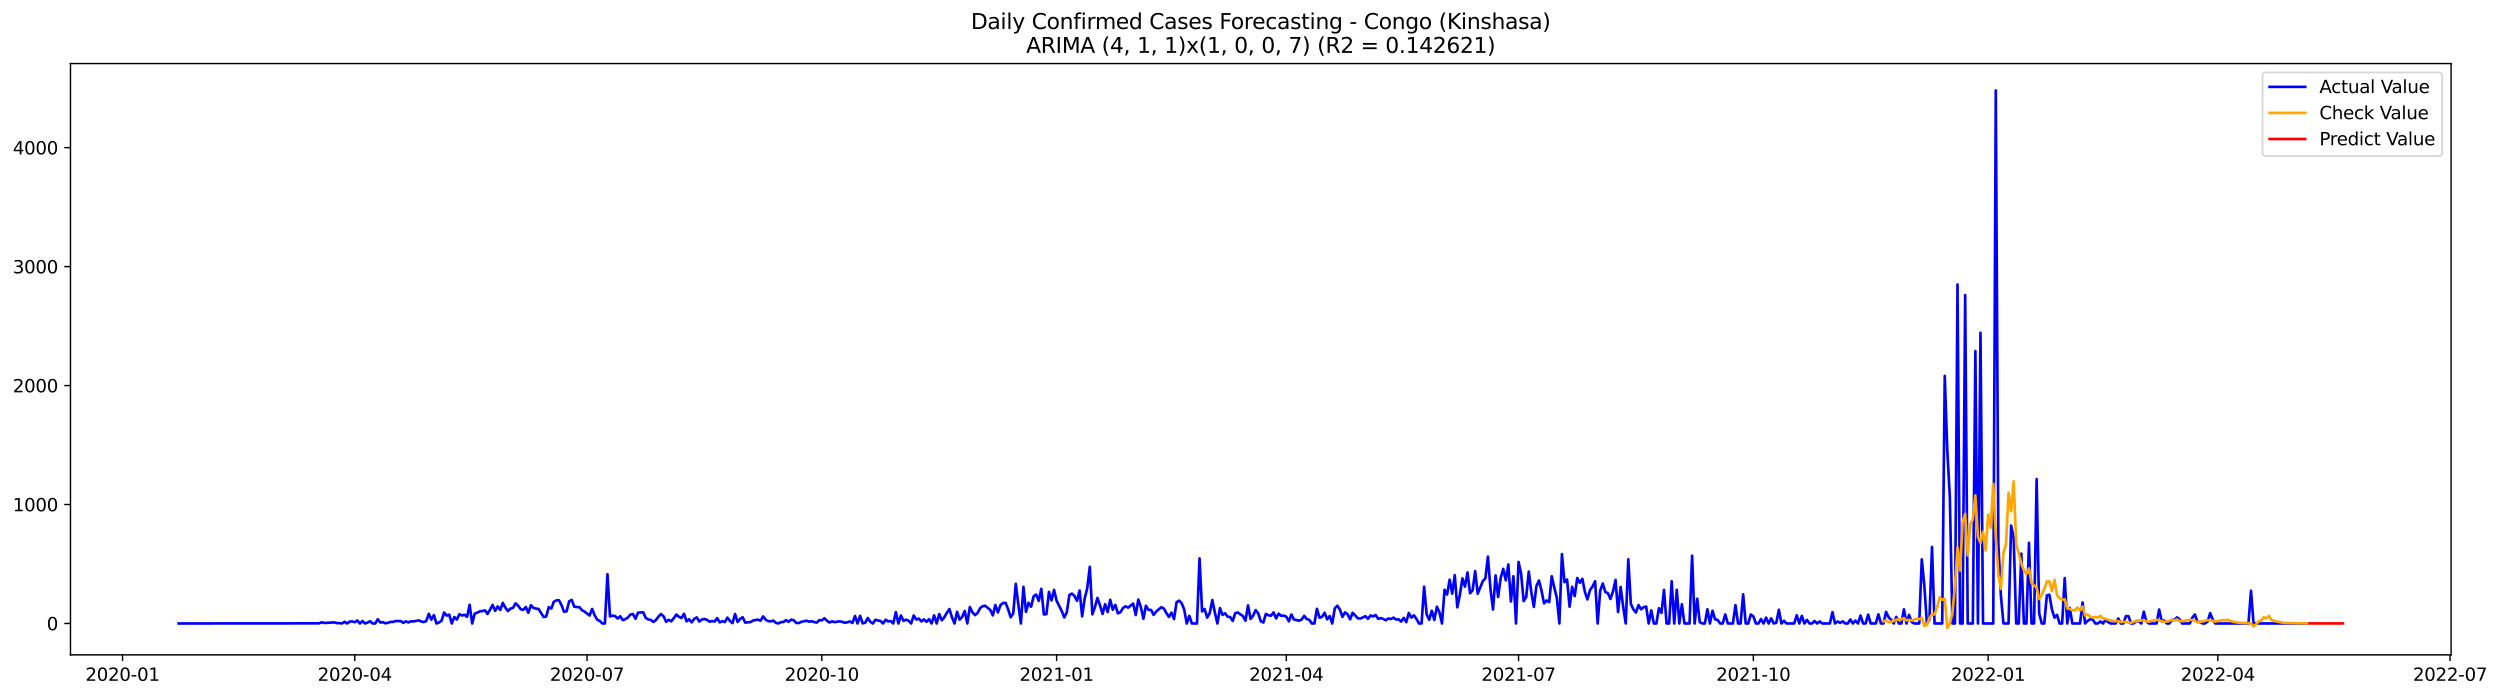 <?xml version="1.0" encoding="utf-8" standalone="no"?>
<!DOCTYPE svg PUBLIC "-//W3C//DTD SVG 1.1//EN"
  "http://www.w3.org/Graphics/SVG/1.1/DTD/svg11.dtd">
<svg xmlns:xlink="http://www.w3.org/1999/xlink" width="1406.367pt" height="392.274pt" viewBox="0 0 1406.367 392.274" xmlns="http://www.w3.org/2000/svg" version="1.1">
 <defs>
  <style type="text/css">*{stroke-linejoin: round; stroke-linecap: butt}</style>
 </defs>
 <g id="figure_1">
  <g id="patch_1">
   <path d="M 0 392.274 
L 1406.367 392.274 
L 1406.367 0 
L 0 0 
z
" style="fill: #ffffff"/>
  </g>
  <g id="axes_1">
   <g id="patch_2">
    <path d="M 39.65 368.396 
L 1378.85 368.396 
L 1378.85 35.755 
L 39.65 35.755 
z
" style="fill: #ffffff"/>
   </g>
   <g id="matplotlib.axis_1">
    <g id="xtick_1">
     <g id="line2d_1">
      <defs>
       <path id="m136a78577d" d="M 0 0 
L 0 3.5 
" style="stroke: #000000; stroke-width: 0.8"/>
      </defs>
      <g>
       <use xlink:href="#m136a78577d" x="68.938" y="368.396" style="stroke: #000000; stroke-width: 0.8"/>
      </g>
     </g>
     <g id="text_1">
      <!-- 2020-01 -->
      <g transform="translate(48.046 382.994)scale(0.1 -0.1)">
       <defs>
        <path id="DejaVuSans-32" d="M 1228 531 
L 3431 531 
L 3431 0 
L 469 0 
L 469 531 
Q 828 903 1448 1529 
Q 2069 2156 2228 2338 
Q 2531 2678 2651 2914 
Q 2772 3150 2772 3378 
Q 2772 3750 2511 3984 
Q 2250 4219 1831 4219 
Q 1534 4219 1204 4116 
Q 875 4013 500 3803 
L 500 4441 
Q 881 4594 1212 4672 
Q 1544 4750 1819 4750 
Q 2544 4750 2975 4387 
Q 3406 4025 3406 3419 
Q 3406 3131 3298 2873 
Q 3191 2616 2906 2266 
Q 2828 2175 2409 1742 
Q 1991 1309 1228 531 
z
" transform="scale(0.016)"/>
        <path id="DejaVuSans-30" d="M 2034 4250 
Q 1547 4250 1301 3770 
Q 1056 3291 1056 2328 
Q 1056 1369 1301 889 
Q 1547 409 2034 409 
Q 2525 409 2770 889 
Q 3016 1369 3016 2328 
Q 3016 3291 2770 3770 
Q 2525 4250 2034 4250 
z
M 2034 4750 
Q 2819 4750 3233 4129 
Q 3647 3509 3647 2328 
Q 3647 1150 3233 529 
Q 2819 -91 2034 -91 
Q 1250 -91 836 529 
Q 422 1150 422 2328 
Q 422 3509 836 4129 
Q 1250 4750 2034 4750 
z
" transform="scale(0.016)"/>
        <path id="DejaVuSans-2d" d="M 313 2009 
L 1997 2009 
L 1997 1497 
L 313 1497 
L 313 2009 
z
" transform="scale(0.016)"/>
        <path id="DejaVuSans-31" d="M 794 531 
L 1825 531 
L 1825 4091 
L 703 3866 
L 703 4441 
L 1819 4666 
L 2450 4666 
L 2450 531 
L 3481 531 
L 3481 0 
L 794 0 
L 794 531 
z
" transform="scale(0.016)"/>
       </defs>
       <use xlink:href="#DejaVuSans-32"/>
       <use xlink:href="#DejaVuSans-30" x="63.623"/>
       <use xlink:href="#DejaVuSans-32" x="127.246"/>
       <use xlink:href="#DejaVuSans-30" x="190.869"/>
       <use xlink:href="#DejaVuSans-2d" x="254.492"/>
       <use xlink:href="#DejaVuSans-30" x="290.576"/>
       <use xlink:href="#DejaVuSans-31" x="354.199"/>
      </g>
     </g>
    </g>
    <g id="xtick_2">
     <g id="line2d_2">
      <g>
       <use xlink:href="#m136a78577d" x="199.584" y="368.396" style="stroke: #000000; stroke-width: 0.8"/>
      </g>
     </g>
     <g id="text_2">
      <!-- 2020-04 -->
      <g transform="translate(178.693 382.994)scale(0.1 -0.1)">
       <defs>
        <path id="DejaVuSans-34" d="M 2419 4116 
L 825 1625 
L 2419 1625 
L 2419 4116 
z
M 2253 4666 
L 3047 4666 
L 3047 1625 
L 3713 1625 
L 3713 1100 
L 3047 1100 
L 3047 0 
L 2419 0 
L 2419 1100 
L 313 1100 
L 313 1709 
L 2253 4666 
z
" transform="scale(0.016)"/>
       </defs>
       <use xlink:href="#DejaVuSans-32"/>
       <use xlink:href="#DejaVuSans-30" x="63.623"/>
       <use xlink:href="#DejaVuSans-32" x="127.246"/>
       <use xlink:href="#DejaVuSans-30" x="190.869"/>
       <use xlink:href="#DejaVuSans-2d" x="254.492"/>
       <use xlink:href="#DejaVuSans-30" x="290.576"/>
       <use xlink:href="#DejaVuSans-34" x="354.199"/>
      </g>
     </g>
    </g>
    <g id="xtick_3">
     <g id="line2d_3">
      <g>
       <use xlink:href="#m136a78577d" x="330.231" y="368.396" style="stroke: #000000; stroke-width: 0.8"/>
      </g>
     </g>
     <g id="text_3">
      <!-- 2020-07 -->
      <g transform="translate(309.34 382.994)scale(0.1 -0.1)">
       <defs>
        <path id="DejaVuSans-37" d="M 525 4666 
L 3525 4666 
L 3525 4397 
L 1831 0 
L 1172 0 
L 2766 4134 
L 525 4134 
L 525 4666 
z
" transform="scale(0.016)"/>
       </defs>
       <use xlink:href="#DejaVuSans-32"/>
       <use xlink:href="#DejaVuSans-30" x="63.623"/>
       <use xlink:href="#DejaVuSans-32" x="127.246"/>
       <use xlink:href="#DejaVuSans-30" x="190.869"/>
       <use xlink:href="#DejaVuSans-2d" x="254.492"/>
       <use xlink:href="#DejaVuSans-30" x="290.576"/>
       <use xlink:href="#DejaVuSans-37" x="354.199"/>
      </g>
     </g>
    </g>
    <g id="xtick_4">
     <g id="line2d_4">
      <g>
       <use xlink:href="#m136a78577d" x="462.313" y="368.396" style="stroke: #000000; stroke-width: 0.8"/>
      </g>
     </g>
     <g id="text_4">
      <!-- 2020-10 -->
      <g transform="translate(441.422 382.994)scale(0.1 -0.1)">
       <use xlink:href="#DejaVuSans-32"/>
       <use xlink:href="#DejaVuSans-30" x="63.623"/>
       <use xlink:href="#DejaVuSans-32" x="127.246"/>
       <use xlink:href="#DejaVuSans-30" x="190.869"/>
       <use xlink:href="#DejaVuSans-2d" x="254.492"/>
       <use xlink:href="#DejaVuSans-31" x="290.576"/>
       <use xlink:href="#DejaVuSans-30" x="354.199"/>
      </g>
     </g>
    </g>
    <g id="xtick_5">
     <g id="line2d_5">
      <g>
       <use xlink:href="#m136a78577d" x="594.396" y="368.396" style="stroke: #000000; stroke-width: 0.8"/>
      </g>
     </g>
     <g id="text_5">
      <!-- 2021-01 -->
      <g transform="translate(573.504 382.994)scale(0.1 -0.1)">
       <use xlink:href="#DejaVuSans-32"/>
       <use xlink:href="#DejaVuSans-30" x="63.623"/>
       <use xlink:href="#DejaVuSans-32" x="127.246"/>
       <use xlink:href="#DejaVuSans-31" x="190.869"/>
       <use xlink:href="#DejaVuSans-2d" x="254.492"/>
       <use xlink:href="#DejaVuSans-30" x="290.576"/>
       <use xlink:href="#DejaVuSans-31" x="354.199"/>
      </g>
     </g>
    </g>
    <g id="xtick_6">
     <g id="line2d_6">
      <g>
       <use xlink:href="#m136a78577d" x="723.607" y="368.396" style="stroke: #000000; stroke-width: 0.8"/>
      </g>
     </g>
     <g id="text_6">
      <!-- 2021-04 -->
      <g transform="translate(702.715 382.994)scale(0.1 -0.1)">
       <use xlink:href="#DejaVuSans-32"/>
       <use xlink:href="#DejaVuSans-30" x="63.623"/>
       <use xlink:href="#DejaVuSans-32" x="127.246"/>
       <use xlink:href="#DejaVuSans-31" x="190.869"/>
       <use xlink:href="#DejaVuSans-2d" x="254.492"/>
       <use xlink:href="#DejaVuSans-30" x="290.576"/>
       <use xlink:href="#DejaVuSans-34" x="354.199"/>
      </g>
     </g>
    </g>
    <g id="xtick_7">
     <g id="line2d_7">
      <g>
       <use xlink:href="#m136a78577d" x="854.253" y="368.396" style="stroke: #000000; stroke-width: 0.8"/>
      </g>
     </g>
     <g id="text_7">
      <!-- 2021-07 -->
      <g transform="translate(833.362 382.994)scale(0.1 -0.1)">
       <use xlink:href="#DejaVuSans-32"/>
       <use xlink:href="#DejaVuSans-30" x="63.623"/>
       <use xlink:href="#DejaVuSans-32" x="127.246"/>
       <use xlink:href="#DejaVuSans-31" x="190.869"/>
       <use xlink:href="#DejaVuSans-2d" x="254.492"/>
       <use xlink:href="#DejaVuSans-30" x="290.576"/>
       <use xlink:href="#DejaVuSans-37" x="354.199"/>
      </g>
     </g>
    </g>
    <g id="xtick_8">
     <g id="line2d_8">
      <g>
       <use xlink:href="#m136a78577d" x="986.336" y="368.396" style="stroke: #000000; stroke-width: 0.8"/>
      </g>
     </g>
     <g id="text_8">
      <!-- 2021-10 -->
      <g transform="translate(965.444 382.994)scale(0.1 -0.1)">
       <use xlink:href="#DejaVuSans-32"/>
       <use xlink:href="#DejaVuSans-30" x="63.623"/>
       <use xlink:href="#DejaVuSans-32" x="127.246"/>
       <use xlink:href="#DejaVuSans-31" x="190.869"/>
       <use xlink:href="#DejaVuSans-2d" x="254.492"/>
       <use xlink:href="#DejaVuSans-31" x="290.576"/>
       <use xlink:href="#DejaVuSans-30" x="354.199"/>
      </g>
     </g>
    </g>
    <g id="xtick_9">
     <g id="line2d_9">
      <g>
       <use xlink:href="#m136a78577d" x="1118.418" y="368.396" style="stroke: #000000; stroke-width: 0.8"/>
      </g>
     </g>
     <g id="text_9">
      <!-- 2022-01 -->
      <g transform="translate(1097.527 382.994)scale(0.1 -0.1)">
       <use xlink:href="#DejaVuSans-32"/>
       <use xlink:href="#DejaVuSans-30" x="63.623"/>
       <use xlink:href="#DejaVuSans-32" x="127.246"/>
       <use xlink:href="#DejaVuSans-32" x="190.869"/>
       <use xlink:href="#DejaVuSans-2d" x="254.492"/>
       <use xlink:href="#DejaVuSans-30" x="290.576"/>
       <use xlink:href="#DejaVuSans-31" x="354.199"/>
      </g>
     </g>
    </g>
    <g id="xtick_10">
     <g id="line2d_10">
      <g>
       <use xlink:href="#m136a78577d" x="1247.629" y="368.396" style="stroke: #000000; stroke-width: 0.8"/>
      </g>
     </g>
     <g id="text_10">
      <!-- 2022-04 -->
      <g transform="translate(1226.738 382.994)scale(0.1 -0.1)">
       <use xlink:href="#DejaVuSans-32"/>
       <use xlink:href="#DejaVuSans-30" x="63.623"/>
       <use xlink:href="#DejaVuSans-32" x="127.246"/>
       <use xlink:href="#DejaVuSans-32" x="190.869"/>
       <use xlink:href="#DejaVuSans-2d" x="254.492"/>
       <use xlink:href="#DejaVuSans-30" x="290.576"/>
       <use xlink:href="#DejaVuSans-34" x="354.199"/>
      </g>
     </g>
    </g>
    <g id="xtick_11">
     <g id="line2d_11">
      <g>
       <use xlink:href="#m136a78577d" x="1378.276" y="368.396" style="stroke: #000000; stroke-width: 0.8"/>
      </g>
     </g>
     <g id="text_11">
      <!-- 2022-07 -->
      <g transform="translate(1357.384 382.994)scale(0.1 -0.1)">
       <use xlink:href="#DejaVuSans-32"/>
       <use xlink:href="#DejaVuSans-30" x="63.623"/>
       <use xlink:href="#DejaVuSans-32" x="127.246"/>
       <use xlink:href="#DejaVuSans-32" x="190.869"/>
       <use xlink:href="#DejaVuSans-2d" x="254.492"/>
       <use xlink:href="#DejaVuSans-30" x="290.576"/>
       <use xlink:href="#DejaVuSans-37" x="354.199"/>
      </g>
     </g>
    </g>
   </g>
   <g id="matplotlib.axis_2">
    <g id="ytick_1">
     <g id="line2d_12">
      <defs>
       <path id="m45b59871b6" d="M 0 0 
L -3.5 0 
" style="stroke: #000000; stroke-width: 0.8"/>
      </defs>
      <g>
       <use xlink:href="#m45b59871b6" x="39.65" y="350.728" style="stroke: #000000; stroke-width: 0.8"/>
      </g>
     </g>
     <g id="text_12">
      <!-- 0 -->
      <g transform="translate(26.288 354.528)scale(0.1 -0.1)">
       <use xlink:href="#DejaVuSans-30"/>
      </g>
     </g>
    </g>
    <g id="ytick_2">
     <g id="line2d_13">
      <g>
       <use xlink:href="#m45b59871b6" x="39.65" y="283.812" style="stroke: #000000; stroke-width: 0.8"/>
      </g>
     </g>
     <g id="text_13">
      <!-- 1000 -->
      <g transform="translate(7.2 287.611)scale(0.1 -0.1)">
       <use xlink:href="#DejaVuSans-31"/>
       <use xlink:href="#DejaVuSans-30" x="63.623"/>
       <use xlink:href="#DejaVuSans-30" x="127.246"/>
       <use xlink:href="#DejaVuSans-30" x="190.869"/>
      </g>
     </g>
    </g>
    <g id="ytick_3">
     <g id="line2d_14">
      <g>
       <use xlink:href="#m45b59871b6" x="39.65" y="216.895" style="stroke: #000000; stroke-width: 0.8"/>
      </g>
     </g>
     <g id="text_14">
      <!-- 2000 -->
      <g transform="translate(7.2 220.695)scale(0.1 -0.1)">
       <use xlink:href="#DejaVuSans-32"/>
       <use xlink:href="#DejaVuSans-30" x="63.623"/>
       <use xlink:href="#DejaVuSans-30" x="127.246"/>
       <use xlink:href="#DejaVuSans-30" x="190.869"/>
      </g>
     </g>
    </g>
    <g id="ytick_4">
     <g id="line2d_15">
      <g>
       <use xlink:href="#m45b59871b6" x="39.65" y="149.979" style="stroke: #000000; stroke-width: 0.8"/>
      </g>
     </g>
     <g id="text_15">
      <!-- 3000 -->
      <g transform="translate(7.2 153.778)scale(0.1 -0.1)">
       <defs>
        <path id="DejaVuSans-33" d="M 2597 2516 
Q 3050 2419 3304 2112 
Q 3559 1806 3559 1356 
Q 3559 666 3084 287 
Q 2609 -91 1734 -91 
Q 1441 -91 1130 -33 
Q 819 25 488 141 
L 488 750 
Q 750 597 1062 519 
Q 1375 441 1716 441 
Q 2309 441 2620 675 
Q 2931 909 2931 1356 
Q 2931 1769 2642 2001 
Q 2353 2234 1838 2234 
L 1294 2234 
L 1294 2753 
L 1863 2753 
Q 2328 2753 2575 2939 
Q 2822 3125 2822 3475 
Q 2822 3834 2567 4026 
Q 2313 4219 1838 4219 
Q 1578 4219 1281 4162 
Q 984 4106 628 3988 
L 628 4550 
Q 988 4650 1302 4700 
Q 1616 4750 1894 4750 
Q 2613 4750 3031 4423 
Q 3450 4097 3450 3541 
Q 3450 3153 3228 2886 
Q 3006 2619 2597 2516 
z
" transform="scale(0.016)"/>
       </defs>
       <use xlink:href="#DejaVuSans-33"/>
       <use xlink:href="#DejaVuSans-30" x="63.623"/>
       <use xlink:href="#DejaVuSans-30" x="127.246"/>
       <use xlink:href="#DejaVuSans-30" x="190.869"/>
      </g>
     </g>
    </g>
    <g id="ytick_5">
     <g id="line2d_16">
      <g>
       <use xlink:href="#m45b59871b6" x="39.65" y="83.062" style="stroke: #000000; stroke-width: 0.8"/>
      </g>
     </g>
     <g id="text_16">
      <!-- 4000 -->
      <g transform="translate(7.2 86.862)scale(0.1 -0.1)">
       <use xlink:href="#DejaVuSans-34"/>
       <use xlink:href="#DejaVuSans-30" x="63.623"/>
       <use xlink:href="#DejaVuSans-30" x="127.246"/>
       <use xlink:href="#DejaVuSans-30" x="190.869"/>
      </g>
     </g>
    </g>
   </g>
   <g id="line2d_17">
    <path d="M 100.523 350.728 
L 179.485 350.661 
L 180.921 350.059 
L 182.356 350.461 
L 188.099 350.126 
L 189.535 350.528 
L 190.97 350.528 
L 192.406 350.728 
L 193.842 349.792 
L 195.277 350.728 
L 196.713 349.658 
L 198.149 349.591 
L 199.584 349.992 
L 201.02 349.055 
L 202.456 350.728 
L 203.892 349.39 
L 205.327 350.728 
L 206.763 350.26 
L 208.199 349.457 
L 209.634 350.728 
L 211.07 350.728 
L 212.506 348.386 
L 213.941 350.193 
L 215.377 349.992 
L 216.813 350.661 
L 218.248 350.327 
L 219.684 349.858 
L 221.12 349.858 
L 222.555 349.39 
L 225.427 349.39 
L 226.862 350.394 
L 228.298 349.524 
L 229.734 350.126 
L 231.169 349.524 
L 232.605 349.591 
L 235.476 348.989 
L 236.912 349.591 
L 238.348 349.925 
L 239.783 349.39 
L 241.219 345.308 
L 242.655 348.587 
L 244.09 346.044 
L 245.526 350.728 
L 246.962 350.193 
L 248.398 349.189 
L 249.833 344.572 
L 251.269 346.312 
L 252.705 345.777 
L 254.14 350.728 
L 255.576 347.115 
L 257.012 348.52 
L 258.447 345.509 
L 259.883 346.245 
L 261.319 345.843 
L 262.754 346.981 
L 264.19 340.222 
L 265.626 350.728 
L 267.061 345.174 
L 268.497 344.639 
L 269.933 343.903 
L 271.368 343.769 
L 272.804 343.368 
L 274.24 345.375 
L 275.675 342.966 
L 277.111 340.289 
L 278.547 343.635 
L 279.982 341.159 
L 281.418 343.1 
L 282.854 339.152 
L 284.289 341.828 
L 285.725 343.769 
L 287.161 342.364 
L 288.596 341.962 
L 290.032 339.419 
L 291.468 340.758 
L 292.904 342.698 
L 294.339 343.1 
L 295.775 341.494 
L 297.211 344.706 
L 298.646 340.49 
L 300.082 341.962 
L 301.518 342.364 
L 302.953 342.565 
L 305.825 347.115 
L 307.26 346.78 
L 308.696 341.561 
L 310.132 342.297 
L 311.567 338.483 
L 313.003 337.747 
L 314.439 337.68 
L 315.874 340.423 
L 317.31 344.171 
L 318.746 343.836 
L 320.181 338.282 
L 321.617 337.479 
L 323.053 341.293 
L 324.488 341.494 
L 325.924 341.561 
L 327.36 343.234 
L 328.795 344.037 
L 331.667 346.245 
L 333.102 342.565 
L 334.538 346.178 
L 335.974 348.587 
L 337.41 349.323 
L 338.845 350.728 
L 340.281 350.728 
L 341.717 323.025 
L 343.152 346.78 
L 344.588 346.312 
L 346.024 346.58 
L 347.459 347.918 
L 348.895 346.713 
L 350.331 348.855 
L 351.766 348.319 
L 353.202 347.383 
L 354.638 345.71 
L 356.073 345.442 
L 357.509 348.052 
L 358.945 344.639 
L 361.816 344.438 
L 363.252 347.583 
L 364.687 348.453 
L 366.123 348.721 
L 367.559 349.858 
L 368.994 348.788 
L 370.43 346.847 
L 371.866 345.442 
L 373.301 346.713 
L 374.737 349.792 
L 376.173 348.654 
L 377.608 349.524 
L 379.044 347.717 
L 380.48 345.71 
L 381.916 346.981 
L 383.351 347.65 
L 384.787 345.308 
L 386.223 349.524 
L 387.658 348.386 
L 389.094 350.059 
L 390.53 348.119 
L 391.965 347.316 
L 393.401 349.658 
L 394.837 348.52 
L 396.272 348.186 
L 397.708 348.721 
L 399.144 349.725 
L 400.579 349.39 
L 402.015 349.658 
L 403.451 347.717 
L 404.886 350.126 
L 406.322 349.457 
L 407.758 349.925 
L 409.193 347.449 
L 410.629 349.323 
L 412.065 350.528 
L 413.5 345.442 
L 414.936 349.858 
L 416.372 348.186 
L 417.807 347.249 
L 419.243 350.26 
L 420.679 350.059 
L 422.114 349.992 
L 423.55 349.122 
L 424.986 348.788 
L 426.422 348.587 
L 427.857 349.189 
L 429.293 346.78 
L 430.729 348.587 
L 432.164 349.457 
L 433.6 349.524 
L 435.036 349.122 
L 436.471 350.394 
L 437.907 350.728 
L 439.343 349.992 
L 440.778 349.858 
L 442.214 348.855 
L 443.65 349.792 
L 445.085 348.587 
L 446.521 348.922 
L 447.957 350.461 
L 449.392 350.461 
L 450.828 349.792 
L 453.699 349.189 
L 455.135 349.725 
L 456.571 349.457 
L 458.006 349.925 
L 459.442 350.26 
L 460.878 348.855 
L 462.313 348.989 
L 463.749 347.784 
L 465.185 349.189 
L 466.62 350.193 
L 468.056 349.524 
L 469.492 349.992 
L 472.363 349.524 
L 473.799 349.858 
L 475.235 350.327 
L 476.67 350.059 
L 478.106 349.591 
L 479.542 350.461 
L 480.977 346.513 
L 482.413 350.728 
L 483.849 346.446 
L 485.284 350.661 
L 486.72 350.327 
L 488.156 347.65 
L 489.591 349.792 
L 491.027 350.728 
L 492.463 348.654 
L 493.898 349.055 
L 495.334 349.323 
L 496.77 350.728 
L 498.205 348.654 
L 499.641 349.591 
L 501.077 349.39 
L 502.512 350.728 
L 503.948 344.371 
L 505.384 350.728 
L 506.819 346.245 
L 508.255 349.256 
L 509.691 348.587 
L 511.127 349.189 
L 512.562 350.728 
L 513.998 346.245 
L 515.434 348.52 
L 516.869 347.985 
L 518.305 349.591 
L 519.741 348.453 
L 521.176 349.792 
L 522.612 348.319 
L 524.048 350.728 
L 525.483 346.178 
L 526.919 350.728 
L 528.355 345.442 
L 529.79 348.922 
L 531.226 347.249 
L 532.662 344.706 
L 534.097 342.631 
L 535.533 347.316 
L 536.969 350.728 
L 538.404 344.171 
L 539.84 348.587 
L 541.276 347.048 
L 542.711 343.702 
L 544.147 350.728 
L 545.583 341.494 
L 547.018 344.438 
L 548.454 346.044 
L 549.89 344.907 
L 551.325 342.163 
L 552.761 341.025 
L 554.197 340.758 
L 557.068 343.1 
L 558.504 346.178 
L 559.94 340.356 
L 561.375 344.505 
L 562.811 340.423 
L 564.247 339.219 
L 565.682 339.152 
L 567.118 342.765 
L 568.554 347.249 
L 569.989 345.107 
L 571.425 328.445 
L 572.861 340.089 
L 574.296 350.728 
L 575.732 330.118 
L 577.168 344.171 
L 578.603 339.085 
L 580.039 341.293 
L 581.475 335.405 
L 582.91 334.468 
L 584.346 338.014 
L 585.782 331.256 
L 587.217 345.643 
L 588.653 345.509 
L 590.089 332.996 
L 591.524 337.747 
L 592.96 331.858 
L 594.396 337.947 
L 597.267 343.769 
L 598.703 347.316 
L 600.139 344.371 
L 601.574 334.735 
L 603.01 333.932 
L 604.446 335.271 
L 605.881 338.014 
L 607.317 332.193 
L 608.753 346.713 
L 610.188 336.609 
L 611.624 330.921 
L 613.06 318.876 
L 614.495 345.576 
L 615.931 341.561 
L 617.367 336.341 
L 618.802 340.557 
L 620.238 345.375 
L 621.674 339.888 
L 623.109 344.304 
L 624.545 337.412 
L 625.981 342.966 
L 627.416 340.289 
L 628.852 345.04 
L 630.288 344.438 
L 631.723 342.029 
L 633.159 341.092 
L 634.595 341.828 
L 637.466 339.553 
L 638.902 345.977 
L 640.337 337.278 
L 641.773 341.427 
L 643.209 348.052 
L 644.645 340.758 
L 646.08 343.1 
L 647.516 343.1 
L 648.952 345.91 
L 650.387 344.037 
L 653.259 341.628 
L 654.694 342.297 
L 656.13 344.84 
L 657.566 347.048 
L 659.001 344.639 
L 660.437 348.252 
L 661.873 338.75 
L 663.308 337.88 
L 664.744 339.353 
L 666.18 342.966 
L 667.615 350.728 
L 669.051 346.446 
L 670.487 350.728 
L 673.358 350.728 
L 674.794 314.125 
L 676.229 343.97 
L 677.665 342.631 
L 679.101 347.449 
L 680.536 344.84 
L 681.972 337.546 
L 683.408 344.505 
L 684.843 350.728 
L 686.279 342.096 
L 687.715 345.91 
L 689.151 344.974 
L 690.586 346.914 
L 692.022 347.115 
L 693.458 349.323 
L 694.893 344.907 
L 696.329 344.572 
L 697.765 345.643 
L 699.2 346.513 
L 700.636 349.189 
L 702.072 340.557 
L 703.507 348.186 
L 704.943 346.312 
L 706.379 343.234 
L 707.814 345.04 
L 709.25 349.457 
L 710.686 350.193 
L 712.121 345.375 
L 713.557 346.111 
L 714.993 346.379 
L 716.428 344.505 
L 717.864 347.851 
L 719.3 345.241 
L 720.735 346.446 
L 722.171 346.312 
L 723.607 346.914 
L 725.042 349.524 
L 726.478 345.71 
L 727.914 348.52 
L 729.349 348.788 
L 730.785 349.189 
L 732.221 348.52 
L 733.657 346.446 
L 735.092 348.252 
L 736.528 348.654 
L 737.964 350.728 
L 739.399 350.728 
L 740.835 342.498 
L 742.271 347.449 
L 743.706 347.048 
L 745.142 344.706 
L 746.578 348.386 
L 748.013 346.58 
L 749.449 350.728 
L 750.885 342.163 
L 752.32 340.758 
L 753.756 342.899 
L 755.192 347.048 
L 756.627 344.505 
L 758.063 345.509 
L 759.499 348.386 
L 760.934 344.706 
L 763.806 347.784 
L 765.241 347.985 
L 768.113 346.646 
L 769.548 348.119 
L 770.984 346.245 
L 772.42 346.78 
L 773.855 345.977 
L 775.291 348.119 
L 776.727 347.717 
L 778.163 348.186 
L 779.598 348.922 
L 781.034 347.918 
L 782.47 348.252 
L 783.905 347.449 
L 785.341 348.52 
L 786.777 348.386 
L 788.212 349.658 
L 789.648 347.583 
L 791.084 349.992 
L 792.519 344.84 
L 793.955 347.449 
L 795.391 346.178 
L 796.826 348.186 
L 798.262 350.728 
L 799.698 350.728 
L 801.133 330.051 
L 802.569 345.643 
L 804.005 348.654 
L 805.44 343.568 
L 806.876 348.721 
L 808.312 341.293 
L 809.747 344.438 
L 811.183 350.728 
L 812.619 331.791 
L 814.054 334.468 
L 815.49 326.103 
L 816.926 333.932 
L 818.361 323.56 
L 819.797 341.628 
L 821.233 334.735 
L 822.669 325.367 
L 824.104 329.984 
L 825.54 322.021 
L 826.976 333.732 
L 828.411 332.059 
L 829.847 321.285 
L 831.283 333.999 
L 834.154 326.906 
L 835.59 325.367 
L 837.025 313.121 
L 838.461 331.323 
L 839.897 342.899 
L 841.332 323.694 
L 842.768 335.806 
L 844.204 325.099 
L 845.639 320.014 
L 847.075 326.438 
L 848.511 317.538 
L 849.946 338.349 
L 851.382 324.163 
L 852.818 350.728 
L 854.253 316.133 
L 855.689 322.757 
L 857.125 338.148 
L 858.56 335.873 
L 859.996 321.553 
L 861.432 333.129 
L 862.867 341.427 
L 864.303 329.717 
L 865.739 326.572 
L 867.175 332.259 
L 868.61 339.419 
L 870.046 337.813 
L 871.482 338.683 
L 872.917 324.163 
L 874.353 330.52 
L 875.789 336.341 
L 877.224 350.728 
L 878.66 311.716 
L 880.096 327.508 
L 881.531 326.036 
L 882.967 341.293 
L 884.403 330.118 
L 885.838 335.338 
L 887.274 325.166 
L 888.71 327.843 
L 890.145 325.635 
L 891.581 332.996 
L 893.017 337.211 
L 894.452 331.925 
L 895.888 329.917 
L 897.324 326.973 
L 898.759 350.728 
L 900.195 332.259 
L 901.631 328.244 
L 903.066 333.062 
L 904.502 333.665 
L 905.938 336.944 
L 907.373 332.728 
L 908.809 326.237 
L 910.245 344.304 
L 911.681 330.185 
L 913.116 341.36 
L 914.552 350.728 
L 915.988 314.66 
L 917.423 339.687 
L 918.859 342.832 
L 920.295 344.572 
L 921.73 340.356 
L 923.166 342.765 
L 924.602 341.561 
L 926.037 341.226 
L 927.473 350.728 
L 928.909 343.368 
L 930.344 350.728 
L 931.78 350.728 
L 933.216 342.163 
L 934.651 344.773 
L 936.087 331.858 
L 937.523 350.728 
L 938.958 350.728 
L 940.394 326.973 
L 941.83 350.728 
L 943.265 331.791 
L 944.701 350.728 
L 946.137 339.955 
L 947.572 350.728 
L 950.444 350.728 
L 951.88 312.586 
L 953.315 350.728 
L 954.751 336.81 
L 956.187 349.992 
L 957.622 350.728 
L 959.058 350.728 
L 960.494 342.765 
L 961.929 350.728 
L 963.365 343.568 
L 964.801 348.386 
L 966.236 348.721 
L 967.672 350.728 
L 969.108 350.728 
L 970.543 345.643 
L 971.979 350.728 
L 974.85 350.728 
L 976.286 340.423 
L 977.722 350.728 
L 979.157 350.728 
L 980.593 334.334 
L 982.029 350.728 
L 983.464 350.728 
L 984.9 345.71 
L 986.336 346.713 
L 987.771 350.728 
L 989.207 350.728 
L 990.643 348.252 
L 992.078 350.728 
L 993.514 347.449 
L 994.95 350.728 
L 996.386 347.851 
L 997.821 350.728 
L 999.257 350.327 
L 1000.693 343.033 
L 1002.128 350.728 
L 1003.564 349.256 
L 1005 350.728 
L 1009.307 350.728 
L 1010.742 346.111 
L 1012.178 350.728 
L 1013.614 346.446 
L 1015.049 350.728 
L 1016.485 348.721 
L 1017.921 350.728 
L 1019.356 350.728 
L 1020.792 349.323 
L 1022.228 350.728 
L 1023.663 349.591 
L 1025.099 350.728 
L 1029.406 350.728 
L 1030.842 344.371 
L 1032.277 350.728 
L 1033.713 349.591 
L 1035.149 350.394 
L 1036.584 349.524 
L 1038.02 350.728 
L 1039.456 350.728 
L 1040.892 348.52 
L 1042.327 350.728 
L 1043.763 349.122 
L 1045.199 350.728 
L 1046.634 346.245 
L 1048.07 350.728 
L 1049.506 350.728 
L 1050.941 345.777 
L 1052.377 350.728 
L 1055.248 350.728 
L 1056.684 345.576 
L 1058.12 350.728 
L 1059.555 350.728 
L 1060.991 344.237 
L 1062.427 347.249 
L 1063.862 348.654 
L 1065.298 350.728 
L 1066.734 347.048 
L 1068.169 350.728 
L 1069.605 350.728 
L 1071.041 342.765 
L 1072.476 350.728 
L 1073.912 345.91 
L 1075.348 349.858 
L 1076.783 350.728 
L 1079.655 350.728 
L 1081.09 314.66 
L 1082.526 329.516 
L 1083.962 350.728 
L 1085.398 348.52 
L 1086.833 307.701 
L 1088.269 350.728 
L 1092.576 350.728 
L 1094.012 211.475 
L 1095.447 253.298 
L 1096.883 279.797 
L 1098.319 350.728 
L 1099.754 350.728 
L 1101.19 160.016 
L 1102.626 350.728 
L 1104.061 350.728 
L 1105.497 165.972 
L 1106.933 350.728 
L 1109.804 350.728 
L 1111.24 197.49 
L 1112.675 350.728 
L 1114.111 187.184 
L 1115.547 350.728 
L 1121.289 350.728 
L 1122.725 50.876 
L 1124.161 306.028 
L 1125.596 335.137 
L 1127.032 350.728 
L 1129.904 350.728 
L 1131.339 295.656 
L 1132.775 302.482 
L 1134.211 350.728 
L 1135.646 350.728 
L 1137.082 311.448 
L 1138.518 350.728 
L 1139.953 350.728 
L 1141.389 305.359 
L 1142.825 350.728 
L 1144.26 350.728 
L 1145.696 269.492 
L 1147.132 345.04 
L 1148.567 350.728 
L 1150.003 350.728 
L 1151.439 334.936 
L 1152.874 334.602 
L 1154.31 342.899 
L 1155.746 347.449 
L 1157.181 345.91 
L 1158.617 350.728 
L 1160.053 350.728 
L 1161.488 325.233 
L 1162.924 350.728 
L 1164.36 341.962 
L 1165.795 350.728 
L 1170.102 350.728 
L 1171.538 338.951 
L 1172.974 350.728 
L 1174.41 349.256 
L 1175.845 348.386 
L 1177.281 348.52 
L 1178.717 350.728 
L 1180.152 350.728 
L 1181.588 349.591 
L 1183.024 350.728 
L 1184.459 348.788 
L 1185.895 349.925 
L 1187.331 350.728 
L 1190.202 350.728 
L 1191.638 347.918 
L 1193.073 350.728 
L 1194.509 350.728 
L 1195.945 346.58 
L 1197.38 346.646 
L 1198.816 350.728 
L 1200.252 350.728 
L 1201.687 349.457 
L 1203.123 349.323 
L 1204.559 350.728 
L 1205.994 344.104 
L 1207.43 349.658 
L 1208.866 350.728 
L 1213.173 350.728 
L 1214.608 342.899 
L 1216.044 349.457 
L 1217.48 349.055 
L 1218.916 350.728 
L 1220.351 350.728 
L 1221.787 348.788 
L 1223.223 348.654 
L 1224.658 347.316 
L 1226.094 348.386 
L 1227.53 350.728 
L 1231.837 350.728 
L 1233.272 347.516 
L 1234.708 345.643 
L 1236.144 349.858 
L 1237.579 349.858 
L 1239.015 350.728 
L 1240.451 350.728 
L 1241.886 349.591 
L 1243.322 344.907 
L 1244.758 348.52 
L 1246.193 350.728 
L 1264.857 350.728 
L 1266.293 332.326 
L 1267.729 350.728 
L 1297.878 350.728 
L 1297.878 350.728 
" clip-path="url(#pe2c0641e37)" style="fill: none; stroke: #0000ff; stroke-width: 1.5; stroke-linecap: square"/>
   </g>
   <g id="line2d_18">
    <path d="M 1059.555 349.583 
L 1060.991 348.9 
L 1062.427 350.093 
L 1063.862 349.692 
L 1065.298 349.418 
L 1066.734 348.489 
L 1068.169 348.673 
L 1069.605 348.418 
L 1071.041 347.657 
L 1072.476 349.033 
L 1073.912 348.654 
L 1075.348 349.104 
L 1078.219 348.042 
L 1079.655 348.382 
L 1081.09 347.43 
L 1082.526 352.117 
L 1083.962 351.588 
L 1085.398 347.657 
L 1086.833 345.47 
L 1088.269 345.67 
L 1089.705 341.726 
L 1091.14 335.96 
L 1092.576 337.418 
L 1094.012 336.764 
L 1095.447 353.276 
L 1096.883 350.792 
L 1098.319 344.885 
L 1099.754 329.463 
L 1101.19 307.987 
L 1102.626 320.928 
L 1104.061 293.708 
L 1105.497 289.058 
L 1106.933 312.432 
L 1108.368 294.907 
L 1109.804 292.242 
L 1111.24 278.689 
L 1112.675 302.054 
L 1114.111 305.414 
L 1115.547 299.085 
L 1116.982 309.692 
L 1118.418 289.498 
L 1119.854 296.848 
L 1121.289 272.111 
L 1122.725 301.515 
L 1124.161 323.437 
L 1125.596 331.268 
L 1127.032 310.875 
L 1128.468 306.167 
L 1129.904 277.133 
L 1131.339 287.631 
L 1132.775 270.811 
L 1134.211 306.341 
L 1135.646 311.293 
L 1137.082 317.01 
L 1138.518 320.787 
L 1139.953 322.998 
L 1141.389 319.762 
L 1142.825 327.906 
L 1144.26 329.337 
L 1145.696 330.489 
L 1147.132 337.021 
L 1148.567 334.532 
L 1150.003 331.469 
L 1151.439 327.081 
L 1152.874 327.067 
L 1154.31 332.488 
L 1155.746 326.207 
L 1157.181 334.755 
L 1158.617 336.511 
L 1160.053 337.308 
L 1161.488 337.131 
L 1162.924 342.214 
L 1164.36 342.507 
L 1165.795 343.321 
L 1167.231 343.315 
L 1168.667 341.746 
L 1170.102 343.452 
L 1171.538 341.215 
L 1172.974 346.234 
L 1174.41 345.739 
L 1175.845 346.777 
L 1177.281 347.404 
L 1178.717 347.035 
L 1180.152 347.42 
L 1181.588 346.448 
L 1183.024 347.936 
L 1184.459 348.064 
L 1185.895 348.641 
L 1188.766 349.326 
L 1190.202 349.497 
L 1191.638 349.401 
L 1193.073 349.965 
L 1194.509 349.789 
L 1195.945 349.81 
L 1197.38 350.364 
L 1198.816 350.32 
L 1200.252 349.855 
L 1201.687 349.251 
L 1204.559 349.137 
L 1205.994 348.841 
L 1207.43 349.576 
L 1208.866 349.726 
L 1210.301 349.209 
L 1211.737 349.08 
L 1213.173 348.593 
L 1216.044 349.438 
L 1217.48 349.811 
L 1220.351 349.395 
L 1221.787 348.58 
L 1223.223 349.062 
L 1224.658 348.451 
L 1226.094 349.42 
L 1227.53 349.438 
L 1231.837 348.726 
L 1233.272 348.785 
L 1234.708 349.297 
L 1236.144 349.939 
L 1237.579 349.869 
L 1239.015 349.609 
L 1241.886 348.843 
L 1243.322 348.865 
L 1246.193 349.728 
L 1247.629 349.31 
L 1249.065 349.178 
L 1250.5 348.784 
L 1251.936 348.853 
L 1253.372 348.686 
L 1254.807 349.308 
L 1256.243 349.797 
L 1259.114 350.238 
L 1261.986 350.505 
L 1266.293 350.611 
L 1267.729 352.431 
L 1269.164 351.131 
L 1270.6 349.525 
L 1272.036 349.063 
L 1273.471 347.216 
L 1274.907 347.896 
L 1276.343 346.445 
L 1277.778 348.692 
L 1280.65 349.656 
L 1284.957 350.406 
L 1292.135 350.619 
L 1297.878 350.682 
L 1297.878 350.682 
" clip-path="url(#pe2c0641e37)" style="fill: none; stroke: #ffa500; stroke-width: 1.5; stroke-linecap: square"/>
   </g>
   <g id="line2d_19">
    <path d="M 1299.313 350.691 
L 1300.749 350.702 
L 1302.185 350.708 
L 1303.62 350.709 
L 1305.056 350.71 
L 1306.492 350.707 
L 1307.928 350.707 
L 1309.363 350.703 
L 1310.799 350.705 
L 1312.235 350.706 
L 1313.67 350.706 
L 1315.106 350.706 
L 1316.542 350.705 
L 1317.977 350.705 
" clip-path="url(#pe2c0641e37)" style="fill: none; stroke: #ff0000; stroke-width: 1.5; stroke-linecap: square"/>
   </g>
   <g id="patch_3">
    <path d="M 39.65 368.396 
L 39.65 35.755 
" style="fill: none; stroke: #000000; stroke-width: 0.8; stroke-linejoin: miter; stroke-linecap: square"/>
   </g>
   <g id="patch_4">
    <path d="M 1378.85 368.396 
L 1378.85 35.755 
" style="fill: none; stroke: #000000; stroke-width: 0.8; stroke-linejoin: miter; stroke-linecap: square"/>
   </g>
   <g id="patch_5">
    <path d="M 39.65 368.396 
L 1378.85 368.396 
" style="fill: none; stroke: #000000; stroke-width: 0.8; stroke-linejoin: miter; stroke-linecap: square"/>
   </g>
   <g id="patch_6">
    <path d="M 39.65 35.755 
L 1378.85 35.755 
" style="fill: none; stroke: #000000; stroke-width: 0.8; stroke-linejoin: miter; stroke-linecap: square"/>
   </g>
   <g id="text_17">
    <!-- Daily Confirmed Cases Forecasting - Congo (Kinshasa) -->
    <g transform="translate(546.206 16.318)scale(0.12 -0.12)">
     <defs>
      <path id="DejaVuSans-44" d="M 1259 4147 
L 1259 519 
L 2022 519 
Q 2988 519 3436 956 
Q 3884 1394 3884 2338 
Q 3884 3275 3436 3711 
Q 2988 4147 2022 4147 
L 1259 4147 
z
M 628 4666 
L 1925 4666 
Q 3281 4666 3915 4102 
Q 4550 3538 4550 2338 
Q 4550 1131 3912 565 
Q 3275 0 1925 0 
L 628 0 
L 628 4666 
z
" transform="scale(0.016)"/>
      <path id="DejaVuSans-61" d="M 2194 1759 
Q 1497 1759 1228 1600 
Q 959 1441 959 1056 
Q 959 750 1161 570 
Q 1363 391 1709 391 
Q 2188 391 2477 730 
Q 2766 1069 2766 1631 
L 2766 1759 
L 2194 1759 
z
M 3341 1997 
L 3341 0 
L 2766 0 
L 2766 531 
Q 2569 213 2275 61 
Q 1981 -91 1556 -91 
Q 1019 -91 701 211 
Q 384 513 384 1019 
Q 384 1609 779 1909 
Q 1175 2209 1959 2209 
L 2766 2209 
L 2766 2266 
Q 2766 2663 2505 2880 
Q 2244 3097 1772 3097 
Q 1472 3097 1187 3025 
Q 903 2953 641 2809 
L 641 3341 
Q 956 3463 1253 3523 
Q 1550 3584 1831 3584 
Q 2591 3584 2966 3190 
Q 3341 2797 3341 1997 
z
" transform="scale(0.016)"/>
      <path id="DejaVuSans-69" d="M 603 3500 
L 1178 3500 
L 1178 0 
L 603 0 
L 603 3500 
z
M 603 4863 
L 1178 4863 
L 1178 4134 
L 603 4134 
L 603 4863 
z
" transform="scale(0.016)"/>
      <path id="DejaVuSans-6c" d="M 603 4863 
L 1178 4863 
L 1178 0 
L 603 0 
L 603 4863 
z
" transform="scale(0.016)"/>
      <path id="DejaVuSans-79" d="M 2059 -325 
Q 1816 -950 1584 -1140 
Q 1353 -1331 966 -1331 
L 506 -1331 
L 506 -850 
L 844 -850 
Q 1081 -850 1212 -737 
Q 1344 -625 1503 -206 
L 1606 56 
L 191 3500 
L 800 3500 
L 1894 763 
L 2988 3500 
L 3597 3500 
L 2059 -325 
z
" transform="scale(0.016)"/>
      <path id="DejaVuSans-20" transform="scale(0.016)"/>
      <path id="DejaVuSans-43" d="M 4122 4306 
L 4122 3641 
Q 3803 3938 3442 4084 
Q 3081 4231 2675 4231 
Q 1875 4231 1450 3742 
Q 1025 3253 1025 2328 
Q 1025 1406 1450 917 
Q 1875 428 2675 428 
Q 3081 428 3442 575 
Q 3803 722 4122 1019 
L 4122 359 
Q 3791 134 3420 21 
Q 3050 -91 2638 -91 
Q 1578 -91 968 557 
Q 359 1206 359 2328 
Q 359 3453 968 4101 
Q 1578 4750 2638 4750 
Q 3056 4750 3426 4639 
Q 3797 4528 4122 4306 
z
" transform="scale(0.016)"/>
      <path id="DejaVuSans-6f" d="M 1959 3097 
Q 1497 3097 1228 2736 
Q 959 2375 959 1747 
Q 959 1119 1226 758 
Q 1494 397 1959 397 
Q 2419 397 2687 759 
Q 2956 1122 2956 1747 
Q 2956 2369 2687 2733 
Q 2419 3097 1959 3097 
z
M 1959 3584 
Q 2709 3584 3137 3096 
Q 3566 2609 3566 1747 
Q 3566 888 3137 398 
Q 2709 -91 1959 -91 
Q 1206 -91 779 398 
Q 353 888 353 1747 
Q 353 2609 779 3096 
Q 1206 3584 1959 3584 
z
" transform="scale(0.016)"/>
      <path id="DejaVuSans-6e" d="M 3513 2113 
L 3513 0 
L 2938 0 
L 2938 2094 
Q 2938 2591 2744 2837 
Q 2550 3084 2163 3084 
Q 1697 3084 1428 2787 
Q 1159 2491 1159 1978 
L 1159 0 
L 581 0 
L 581 3500 
L 1159 3500 
L 1159 2956 
Q 1366 3272 1645 3428 
Q 1925 3584 2291 3584 
Q 2894 3584 3203 3211 
Q 3513 2838 3513 2113 
z
" transform="scale(0.016)"/>
      <path id="DejaVuSans-66" d="M 2375 4863 
L 2375 4384 
L 1825 4384 
Q 1516 4384 1395 4259 
Q 1275 4134 1275 3809 
L 1275 3500 
L 2222 3500 
L 2222 3053 
L 1275 3053 
L 1275 0 
L 697 0 
L 697 3053 
L 147 3053 
L 147 3500 
L 697 3500 
L 697 3744 
Q 697 4328 969 4595 
Q 1241 4863 1831 4863 
L 2375 4863 
z
" transform="scale(0.016)"/>
      <path id="DejaVuSans-72" d="M 2631 2963 
Q 2534 3019 2420 3045 
Q 2306 3072 2169 3072 
Q 1681 3072 1420 2755 
Q 1159 2438 1159 1844 
L 1159 0 
L 581 0 
L 581 3500 
L 1159 3500 
L 1159 2956 
Q 1341 3275 1631 3429 
Q 1922 3584 2338 3584 
Q 2397 3584 2469 3576 
Q 2541 3569 2628 3553 
L 2631 2963 
z
" transform="scale(0.016)"/>
      <path id="DejaVuSans-6d" d="M 3328 2828 
Q 3544 3216 3844 3400 
Q 4144 3584 4550 3584 
Q 5097 3584 5394 3201 
Q 5691 2819 5691 2113 
L 5691 0 
L 5113 0 
L 5113 2094 
Q 5113 2597 4934 2840 
Q 4756 3084 4391 3084 
Q 3944 3084 3684 2787 
Q 3425 2491 3425 1978 
L 3425 0 
L 2847 0 
L 2847 2094 
Q 2847 2600 2669 2842 
Q 2491 3084 2119 3084 
Q 1678 3084 1418 2786 
Q 1159 2488 1159 1978 
L 1159 0 
L 581 0 
L 581 3500 
L 1159 3500 
L 1159 2956 
Q 1356 3278 1631 3431 
Q 1906 3584 2284 3584 
Q 2666 3584 2933 3390 
Q 3200 3197 3328 2828 
z
" transform="scale(0.016)"/>
      <path id="DejaVuSans-65" d="M 3597 1894 
L 3597 1613 
L 953 1613 
Q 991 1019 1311 708 
Q 1631 397 2203 397 
Q 2534 397 2845 478 
Q 3156 559 3463 722 
L 3463 178 
Q 3153 47 2828 -22 
Q 2503 -91 2169 -91 
Q 1331 -91 842 396 
Q 353 884 353 1716 
Q 353 2575 817 3079 
Q 1281 3584 2069 3584 
Q 2775 3584 3186 3129 
Q 3597 2675 3597 1894 
z
M 3022 2063 
Q 3016 2534 2758 2815 
Q 2500 3097 2075 3097 
Q 1594 3097 1305 2825 
Q 1016 2553 972 2059 
L 3022 2063 
z
" transform="scale(0.016)"/>
      <path id="DejaVuSans-64" d="M 2906 2969 
L 2906 4863 
L 3481 4863 
L 3481 0 
L 2906 0 
L 2906 525 
Q 2725 213 2448 61 
Q 2172 -91 1784 -91 
Q 1150 -91 751 415 
Q 353 922 353 1747 
Q 353 2572 751 3078 
Q 1150 3584 1784 3584 
Q 2172 3584 2448 3432 
Q 2725 3281 2906 2969 
z
M 947 1747 
Q 947 1113 1208 752 
Q 1469 391 1925 391 
Q 2381 391 2643 752 
Q 2906 1113 2906 1747 
Q 2906 2381 2643 2742 
Q 2381 3103 1925 3103 
Q 1469 3103 1208 2742 
Q 947 2381 947 1747 
z
" transform="scale(0.016)"/>
      <path id="DejaVuSans-73" d="M 2834 3397 
L 2834 2853 
Q 2591 2978 2328 3040 
Q 2066 3103 1784 3103 
Q 1356 3103 1142 2972 
Q 928 2841 928 2578 
Q 928 2378 1081 2264 
Q 1234 2150 1697 2047 
L 1894 2003 
Q 2506 1872 2764 1633 
Q 3022 1394 3022 966 
Q 3022 478 2636 193 
Q 2250 -91 1575 -91 
Q 1294 -91 989 -36 
Q 684 19 347 128 
L 347 722 
Q 666 556 975 473 
Q 1284 391 1588 391 
Q 1994 391 2212 530 
Q 2431 669 2431 922 
Q 2431 1156 2273 1281 
Q 2116 1406 1581 1522 
L 1381 1569 
Q 847 1681 609 1914 
Q 372 2147 372 2553 
Q 372 3047 722 3315 
Q 1072 3584 1716 3584 
Q 2034 3584 2315 3537 
Q 2597 3491 2834 3397 
z
" transform="scale(0.016)"/>
      <path id="DejaVuSans-46" d="M 628 4666 
L 3309 4666 
L 3309 4134 
L 1259 4134 
L 1259 2759 
L 3109 2759 
L 3109 2228 
L 1259 2228 
L 1259 0 
L 628 0 
L 628 4666 
z
" transform="scale(0.016)"/>
      <path id="DejaVuSans-63" d="M 3122 3366 
L 3122 2828 
Q 2878 2963 2633 3030 
Q 2388 3097 2138 3097 
Q 1578 3097 1268 2742 
Q 959 2388 959 1747 
Q 959 1106 1268 751 
Q 1578 397 2138 397 
Q 2388 397 2633 464 
Q 2878 531 3122 666 
L 3122 134 
Q 2881 22 2623 -34 
Q 2366 -91 2075 -91 
Q 1284 -91 818 406 
Q 353 903 353 1747 
Q 353 2603 823 3093 
Q 1294 3584 2113 3584 
Q 2378 3584 2631 3529 
Q 2884 3475 3122 3366 
z
" transform="scale(0.016)"/>
      <path id="DejaVuSans-74" d="M 1172 4494 
L 1172 3500 
L 2356 3500 
L 2356 3053 
L 1172 3053 
L 1172 1153 
Q 1172 725 1289 603 
Q 1406 481 1766 481 
L 2356 481 
L 2356 0 
L 1766 0 
Q 1100 0 847 248 
Q 594 497 594 1153 
L 594 3053 
L 172 3053 
L 172 3500 
L 594 3500 
L 594 4494 
L 1172 4494 
z
" transform="scale(0.016)"/>
      <path id="DejaVuSans-67" d="M 2906 1791 
Q 2906 2416 2648 2759 
Q 2391 3103 1925 3103 
Q 1463 3103 1205 2759 
Q 947 2416 947 1791 
Q 947 1169 1205 825 
Q 1463 481 1925 481 
Q 2391 481 2648 825 
Q 2906 1169 2906 1791 
z
M 3481 434 
Q 3481 -459 3084 -895 
Q 2688 -1331 1869 -1331 
Q 1566 -1331 1297 -1286 
Q 1028 -1241 775 -1147 
L 775 -588 
Q 1028 -725 1275 -790 
Q 1522 -856 1778 -856 
Q 2344 -856 2625 -561 
Q 2906 -266 2906 331 
L 2906 616 
Q 2728 306 2450 153 
Q 2172 0 1784 0 
Q 1141 0 747 490 
Q 353 981 353 1791 
Q 353 2603 747 3093 
Q 1141 3584 1784 3584 
Q 2172 3584 2450 3431 
Q 2728 3278 2906 2969 
L 2906 3500 
L 3481 3500 
L 3481 434 
z
" transform="scale(0.016)"/>
      <path id="DejaVuSans-28" d="M 1984 4856 
Q 1566 4138 1362 3434 
Q 1159 2731 1159 2009 
Q 1159 1288 1364 580 
Q 1569 -128 1984 -844 
L 1484 -844 
Q 1016 -109 783 600 
Q 550 1309 550 2009 
Q 550 2706 781 3412 
Q 1013 4119 1484 4856 
L 1984 4856 
z
" transform="scale(0.016)"/>
      <path id="DejaVuSans-4b" d="M 628 4666 
L 1259 4666 
L 1259 2694 
L 3353 4666 
L 4166 4666 
L 1850 2491 
L 4331 0 
L 3500 0 
L 1259 2247 
L 1259 0 
L 628 0 
L 628 4666 
z
" transform="scale(0.016)"/>
      <path id="DejaVuSans-68" d="M 3513 2113 
L 3513 0 
L 2938 0 
L 2938 2094 
Q 2938 2591 2744 2837 
Q 2550 3084 2163 3084 
Q 1697 3084 1428 2787 
Q 1159 2491 1159 1978 
L 1159 0 
L 581 0 
L 581 4863 
L 1159 4863 
L 1159 2956 
Q 1366 3272 1645 3428 
Q 1925 3584 2291 3584 
Q 2894 3584 3203 3211 
Q 3513 2838 3513 2113 
z
" transform="scale(0.016)"/>
      <path id="DejaVuSans-29" d="M 513 4856 
L 1013 4856 
Q 1481 4119 1714 3412 
Q 1947 2706 1947 2009 
Q 1947 1309 1714 600 
Q 1481 -109 1013 -844 
L 513 -844 
Q 928 -128 1133 580 
Q 1338 1288 1338 2009 
Q 1338 2731 1133 3434 
Q 928 4138 513 4856 
z
" transform="scale(0.016)"/>
     </defs>
     <use xlink:href="#DejaVuSans-44"/>
     <use xlink:href="#DejaVuSans-61" x="77.002"/>
     <use xlink:href="#DejaVuSans-69" x="138.281"/>
     <use xlink:href="#DejaVuSans-6c" x="166.064"/>
     <use xlink:href="#DejaVuSans-79" x="193.848"/>
     <use xlink:href="#DejaVuSans-20" x="253.027"/>
     <use xlink:href="#DejaVuSans-43" x="284.814"/>
     <use xlink:href="#DejaVuSans-6f" x="354.639"/>
     <use xlink:href="#DejaVuSans-6e" x="415.82"/>
     <use xlink:href="#DejaVuSans-66" x="479.199"/>
     <use xlink:href="#DejaVuSans-69" x="514.404"/>
     <use xlink:href="#DejaVuSans-72" x="542.188"/>
     <use xlink:href="#DejaVuSans-6d" x="581.551"/>
     <use xlink:href="#DejaVuSans-65" x="678.963"/>
     <use xlink:href="#DejaVuSans-64" x="740.486"/>
     <use xlink:href="#DejaVuSans-20" x="803.963"/>
     <use xlink:href="#DejaVuSans-43" x="835.75"/>
     <use xlink:href="#DejaVuSans-61" x="905.574"/>
     <use xlink:href="#DejaVuSans-73" x="966.854"/>
     <use xlink:href="#DejaVuSans-65" x="1018.953"/>
     <use xlink:href="#DejaVuSans-73" x="1080.477"/>
     <use xlink:href="#DejaVuSans-20" x="1132.576"/>
     <use xlink:href="#DejaVuSans-46" x="1164.363"/>
     <use xlink:href="#DejaVuSans-6f" x="1218.258"/>
     <use xlink:href="#DejaVuSans-72" x="1279.439"/>
     <use xlink:href="#DejaVuSans-65" x="1318.303"/>
     <use xlink:href="#DejaVuSans-63" x="1379.826"/>
     <use xlink:href="#DejaVuSans-61" x="1434.807"/>
     <use xlink:href="#DejaVuSans-73" x="1496.086"/>
     <use xlink:href="#DejaVuSans-74" x="1548.186"/>
     <use xlink:href="#DejaVuSans-69" x="1587.395"/>
     <use xlink:href="#DejaVuSans-6e" x="1615.178"/>
     <use xlink:href="#DejaVuSans-67" x="1678.557"/>
     <use xlink:href="#DejaVuSans-20" x="1742.033"/>
     <use xlink:href="#DejaVuSans-2d" x="1773.82"/>
     <use xlink:href="#DejaVuSans-20" x="1809.904"/>
     <use xlink:href="#DejaVuSans-43" x="1841.691"/>
     <use xlink:href="#DejaVuSans-6f" x="1911.516"/>
     <use xlink:href="#DejaVuSans-6e" x="1972.697"/>
     <use xlink:href="#DejaVuSans-67" x="2036.076"/>
     <use xlink:href="#DejaVuSans-6f" x="2099.553"/>
     <use xlink:href="#DejaVuSans-20" x="2160.734"/>
     <use xlink:href="#DejaVuSans-28" x="2192.521"/>
     <use xlink:href="#DejaVuSans-4b" x="2231.535"/>
     <use xlink:href="#DejaVuSans-69" x="2297.111"/>
     <use xlink:href="#DejaVuSans-6e" x="2324.895"/>
     <use xlink:href="#DejaVuSans-73" x="2388.273"/>
     <use xlink:href="#DejaVuSans-68" x="2440.373"/>
     <use xlink:href="#DejaVuSans-61" x="2503.752"/>
     <use xlink:href="#DejaVuSans-73" x="2565.031"/>
     <use xlink:href="#DejaVuSans-61" x="2617.131"/>
     <use xlink:href="#DejaVuSans-29" x="2678.41"/>
    </g>
    <!-- ARIMA (4, 1, 1)x(1, 0, 0, 7) (R2 = 0.142621) -->
    <g transform="translate(577.266 29.756)scale(0.12 -0.12)">
     <defs>
      <path id="DejaVuSans-41" d="M 2188 4044 
L 1331 1722 
L 3047 1722 
L 2188 4044 
z
M 1831 4666 
L 2547 4666 
L 4325 0 
L 3669 0 
L 3244 1197 
L 1141 1197 
L 716 0 
L 50 0 
L 1831 4666 
z
" transform="scale(0.016)"/>
      <path id="DejaVuSans-52" d="M 2841 2188 
Q 3044 2119 3236 1894 
Q 3428 1669 3622 1275 
L 4263 0 
L 3584 0 
L 2988 1197 
Q 2756 1666 2539 1819 
Q 2322 1972 1947 1972 
L 1259 1972 
L 1259 0 
L 628 0 
L 628 4666 
L 2053 4666 
Q 2853 4666 3247 4331 
Q 3641 3997 3641 3322 
Q 3641 2881 3436 2590 
Q 3231 2300 2841 2188 
z
M 1259 4147 
L 1259 2491 
L 2053 2491 
Q 2509 2491 2742 2702 
Q 2975 2913 2975 3322 
Q 2975 3731 2742 3939 
Q 2509 4147 2053 4147 
L 1259 4147 
z
" transform="scale(0.016)"/>
      <path id="DejaVuSans-49" d="M 628 4666 
L 1259 4666 
L 1259 0 
L 628 0 
L 628 4666 
z
" transform="scale(0.016)"/>
      <path id="DejaVuSans-4d" d="M 628 4666 
L 1569 4666 
L 2759 1491 
L 3956 4666 
L 4897 4666 
L 4897 0 
L 4281 0 
L 4281 4097 
L 3078 897 
L 2444 897 
L 1241 4097 
L 1241 0 
L 628 0 
L 628 4666 
z
" transform="scale(0.016)"/>
      <path id="DejaVuSans-2c" d="M 750 794 
L 1409 794 
L 1409 256 
L 897 -744 
L 494 -744 
L 750 256 
L 750 794 
z
" transform="scale(0.016)"/>
      <path id="DejaVuSans-78" d="M 3513 3500 
L 2247 1797 
L 3578 0 
L 2900 0 
L 1881 1375 
L 863 0 
L 184 0 
L 1544 1831 
L 300 3500 
L 978 3500 
L 1906 2253 
L 2834 3500 
L 3513 3500 
z
" transform="scale(0.016)"/>
      <path id="DejaVuSans-3d" d="M 678 2906 
L 4684 2906 
L 4684 2381 
L 678 2381 
L 678 2906 
z
M 678 1631 
L 4684 1631 
L 4684 1100 
L 678 1100 
L 678 1631 
z
" transform="scale(0.016)"/>
      <path id="DejaVuSans-2e" d="M 684 794 
L 1344 794 
L 1344 0 
L 684 0 
L 684 794 
z
" transform="scale(0.016)"/>
      <path id="DejaVuSans-36" d="M 2113 2584 
Q 1688 2584 1439 2293 
Q 1191 2003 1191 1497 
Q 1191 994 1439 701 
Q 1688 409 2113 409 
Q 2538 409 2786 701 
Q 3034 994 3034 1497 
Q 3034 2003 2786 2293 
Q 2538 2584 2113 2584 
z
M 3366 4563 
L 3366 3988 
Q 3128 4100 2886 4159 
Q 2644 4219 2406 4219 
Q 1781 4219 1451 3797 
Q 1122 3375 1075 2522 
Q 1259 2794 1537 2939 
Q 1816 3084 2150 3084 
Q 2853 3084 3261 2657 
Q 3669 2231 3669 1497 
Q 3669 778 3244 343 
Q 2819 -91 2113 -91 
Q 1303 -91 875 529 
Q 447 1150 447 2328 
Q 447 3434 972 4092 
Q 1497 4750 2381 4750 
Q 2619 4750 2861 4703 
Q 3103 4656 3366 4563 
z
" transform="scale(0.016)"/>
     </defs>
     <use xlink:href="#DejaVuSans-41"/>
     <use xlink:href="#DejaVuSans-52" x="68.408"/>
     <use xlink:href="#DejaVuSans-49" x="137.891"/>
     <use xlink:href="#DejaVuSans-4d" x="167.383"/>
     <use xlink:href="#DejaVuSans-41" x="253.662"/>
     <use xlink:href="#DejaVuSans-20" x="322.07"/>
     <use xlink:href="#DejaVuSans-28" x="353.857"/>
     <use xlink:href="#DejaVuSans-34" x="392.871"/>
     <use xlink:href="#DejaVuSans-2c" x="456.494"/>
     <use xlink:href="#DejaVuSans-20" x="488.281"/>
     <use xlink:href="#DejaVuSans-31" x="520.068"/>
     <use xlink:href="#DejaVuSans-2c" x="583.691"/>
     <use xlink:href="#DejaVuSans-20" x="615.479"/>
     <use xlink:href="#DejaVuSans-31" x="647.266"/>
     <use xlink:href="#DejaVuSans-29" x="710.889"/>
     <use xlink:href="#DejaVuSans-78" x="749.902"/>
     <use xlink:href="#DejaVuSans-28" x="809.082"/>
     <use xlink:href="#DejaVuSans-31" x="848.096"/>
     <use xlink:href="#DejaVuSans-2c" x="911.719"/>
     <use xlink:href="#DejaVuSans-20" x="943.506"/>
     <use xlink:href="#DejaVuSans-30" x="975.293"/>
     <use xlink:href="#DejaVuSans-2c" x="1038.916"/>
     <use xlink:href="#DejaVuSans-20" x="1070.703"/>
     <use xlink:href="#DejaVuSans-30" x="1102.49"/>
     <use xlink:href="#DejaVuSans-2c" x="1166.113"/>
     <use xlink:href="#DejaVuSans-20" x="1197.9"/>
     <use xlink:href="#DejaVuSans-37" x="1229.688"/>
     <use xlink:href="#DejaVuSans-29" x="1293.311"/>
     <use xlink:href="#DejaVuSans-20" x="1332.324"/>
     <use xlink:href="#DejaVuSans-28" x="1364.111"/>
     <use xlink:href="#DejaVuSans-52" x="1403.125"/>
     <use xlink:href="#DejaVuSans-32" x="1472.607"/>
     <use xlink:href="#DejaVuSans-20" x="1536.23"/>
     <use xlink:href="#DejaVuSans-3d" x="1568.018"/>
     <use xlink:href="#DejaVuSans-20" x="1651.807"/>
     <use xlink:href="#DejaVuSans-30" x="1683.594"/>
     <use xlink:href="#DejaVuSans-2e" x="1747.217"/>
     <use xlink:href="#DejaVuSans-31" x="1779.004"/>
     <use xlink:href="#DejaVuSans-34" x="1842.627"/>
     <use xlink:href="#DejaVuSans-32" x="1906.25"/>
     <use xlink:href="#DejaVuSans-36" x="1969.873"/>
     <use xlink:href="#DejaVuSans-32" x="2033.496"/>
     <use xlink:href="#DejaVuSans-31" x="2097.119"/>
     <use xlink:href="#DejaVuSans-29" x="2160.742"/>
    </g>
   </g>
   <g id="legend_1">
    <g id="patch_7">
     <path d="M 1274.77 87.79 
L 1371.85 87.79 
Q 1373.85 87.79 1373.85 85.79 
L 1373.85 42.755 
Q 1373.85 40.755 1371.85 40.755 
L 1274.77 40.755 
Q 1272.77 40.755 1272.77 42.755 
L 1272.77 85.79 
Q 1272.77 87.79 1274.77 87.79 
z
" style="fill: #ffffff; opacity: 0.8; stroke: #cccccc; stroke-linejoin: miter"/>
    </g>
    <g id="line2d_20">
     <path d="M 1276.77 48.854 
L 1286.77 48.854 
L 1296.77 48.854 
" style="fill: none; stroke: #0000ff; stroke-width: 1.5; stroke-linecap: square"/>
    </g>
    <g id="text_18">
     <!-- Actual Value -->
     <g transform="translate(1304.77 52.354)scale(0.1 -0.1)">
      <defs>
       <path id="DejaVuSans-75" d="M 544 1381 
L 544 3500 
L 1119 3500 
L 1119 1403 
Q 1119 906 1312 657 
Q 1506 409 1894 409 
Q 2359 409 2629 706 
Q 2900 1003 2900 1516 
L 2900 3500 
L 3475 3500 
L 3475 0 
L 2900 0 
L 2900 538 
Q 2691 219 2414 64 
Q 2138 -91 1772 -91 
Q 1169 -91 856 284 
Q 544 659 544 1381 
z
M 1991 3584 
L 1991 3584 
z
" transform="scale(0.016)"/>
       <path id="DejaVuSans-56" d="M 1831 0 
L 50 4666 
L 709 4666 
L 2188 738 
L 3669 4666 
L 4325 4666 
L 2547 0 
L 1831 0 
z
" transform="scale(0.016)"/>
      </defs>
      <use xlink:href="#DejaVuSans-41"/>
      <use xlink:href="#DejaVuSans-63" x="66.658"/>
      <use xlink:href="#DejaVuSans-74" x="121.639"/>
      <use xlink:href="#DejaVuSans-75" x="160.848"/>
      <use xlink:href="#DejaVuSans-61" x="224.227"/>
      <use xlink:href="#DejaVuSans-6c" x="285.506"/>
      <use xlink:href="#DejaVuSans-20" x="313.289"/>
      <use xlink:href="#DejaVuSans-56" x="345.076"/>
      <use xlink:href="#DejaVuSans-61" x="405.734"/>
      <use xlink:href="#DejaVuSans-6c" x="467.014"/>
      <use xlink:href="#DejaVuSans-75" x="494.797"/>
      <use xlink:href="#DejaVuSans-65" x="558.176"/>
     </g>
    </g>
    <g id="line2d_21">
     <path d="M 1276.77 63.532 
L 1286.77 63.532 
L 1296.77 63.532 
" style="fill: none; stroke: #ffa500; stroke-width: 1.5; stroke-linecap: square"/>
    </g>
    <g id="text_19">
     <!-- Check Value -->
     <g transform="translate(1304.77 67.032)scale(0.1 -0.1)">
      <defs>
       <path id="DejaVuSans-6b" d="M 581 4863 
L 1159 4863 
L 1159 1991 
L 2875 3500 
L 3609 3500 
L 1753 1863 
L 3688 0 
L 2938 0 
L 1159 1709 
L 1159 0 
L 581 0 
L 581 4863 
z
" transform="scale(0.016)"/>
      </defs>
      <use xlink:href="#DejaVuSans-43"/>
      <use xlink:href="#DejaVuSans-68" x="69.824"/>
      <use xlink:href="#DejaVuSans-65" x="133.203"/>
      <use xlink:href="#DejaVuSans-63" x="194.727"/>
      <use xlink:href="#DejaVuSans-6b" x="249.707"/>
      <use xlink:href="#DejaVuSans-20" x="307.617"/>
      <use xlink:href="#DejaVuSans-56" x="339.404"/>
      <use xlink:href="#DejaVuSans-61" x="400.062"/>
      <use xlink:href="#DejaVuSans-6c" x="461.342"/>
      <use xlink:href="#DejaVuSans-75" x="489.125"/>
      <use xlink:href="#DejaVuSans-65" x="552.504"/>
     </g>
    </g>
    <g id="line2d_22">
     <path d="M 1276.77 78.21 
L 1286.77 78.21 
L 1296.77 78.21 
" style="fill: none; stroke: #ff0000; stroke-width: 1.5; stroke-linecap: square"/>
    </g>
    <g id="text_20">
     <!-- Predict Value -->
     <g transform="translate(1304.77 81.71)scale(0.1 -0.1)">
      <defs>
       <path id="DejaVuSans-50" d="M 1259 4147 
L 1259 2394 
L 2053 2394 
Q 2494 2394 2734 2622 
Q 2975 2850 2975 3272 
Q 2975 3691 2734 3919 
Q 2494 4147 2053 4147 
L 1259 4147 
z
M 628 4666 
L 2053 4666 
Q 2838 4666 3239 4311 
Q 3641 3956 3641 3272 
Q 3641 2581 3239 2228 
Q 2838 1875 2053 1875 
L 1259 1875 
L 1259 0 
L 628 0 
L 628 4666 
z
" transform="scale(0.016)"/>
      </defs>
      <use xlink:href="#DejaVuSans-50"/>
      <use xlink:href="#DejaVuSans-72" x="58.553"/>
      <use xlink:href="#DejaVuSans-65" x="97.416"/>
      <use xlink:href="#DejaVuSans-64" x="158.939"/>
      <use xlink:href="#DejaVuSans-69" x="222.416"/>
      <use xlink:href="#DejaVuSans-63" x="250.199"/>
      <use xlink:href="#DejaVuSans-74" x="305.18"/>
      <use xlink:href="#DejaVuSans-20" x="344.389"/>
      <use xlink:href="#DejaVuSans-56" x="376.176"/>
      <use xlink:href="#DejaVuSans-61" x="436.834"/>
      <use xlink:href="#DejaVuSans-6c" x="498.113"/>
      <use xlink:href="#DejaVuSans-75" x="525.896"/>
      <use xlink:href="#DejaVuSans-65" x="589.275"/>
     </g>
    </g>
   </g>
  </g>
 </g>
 <defs>
  <clipPath id="pe2c0641e37">
   <rect x="39.65" y="35.755" width="1339.2" height="332.64"/>
  </clipPath>
 </defs>
</svg>
